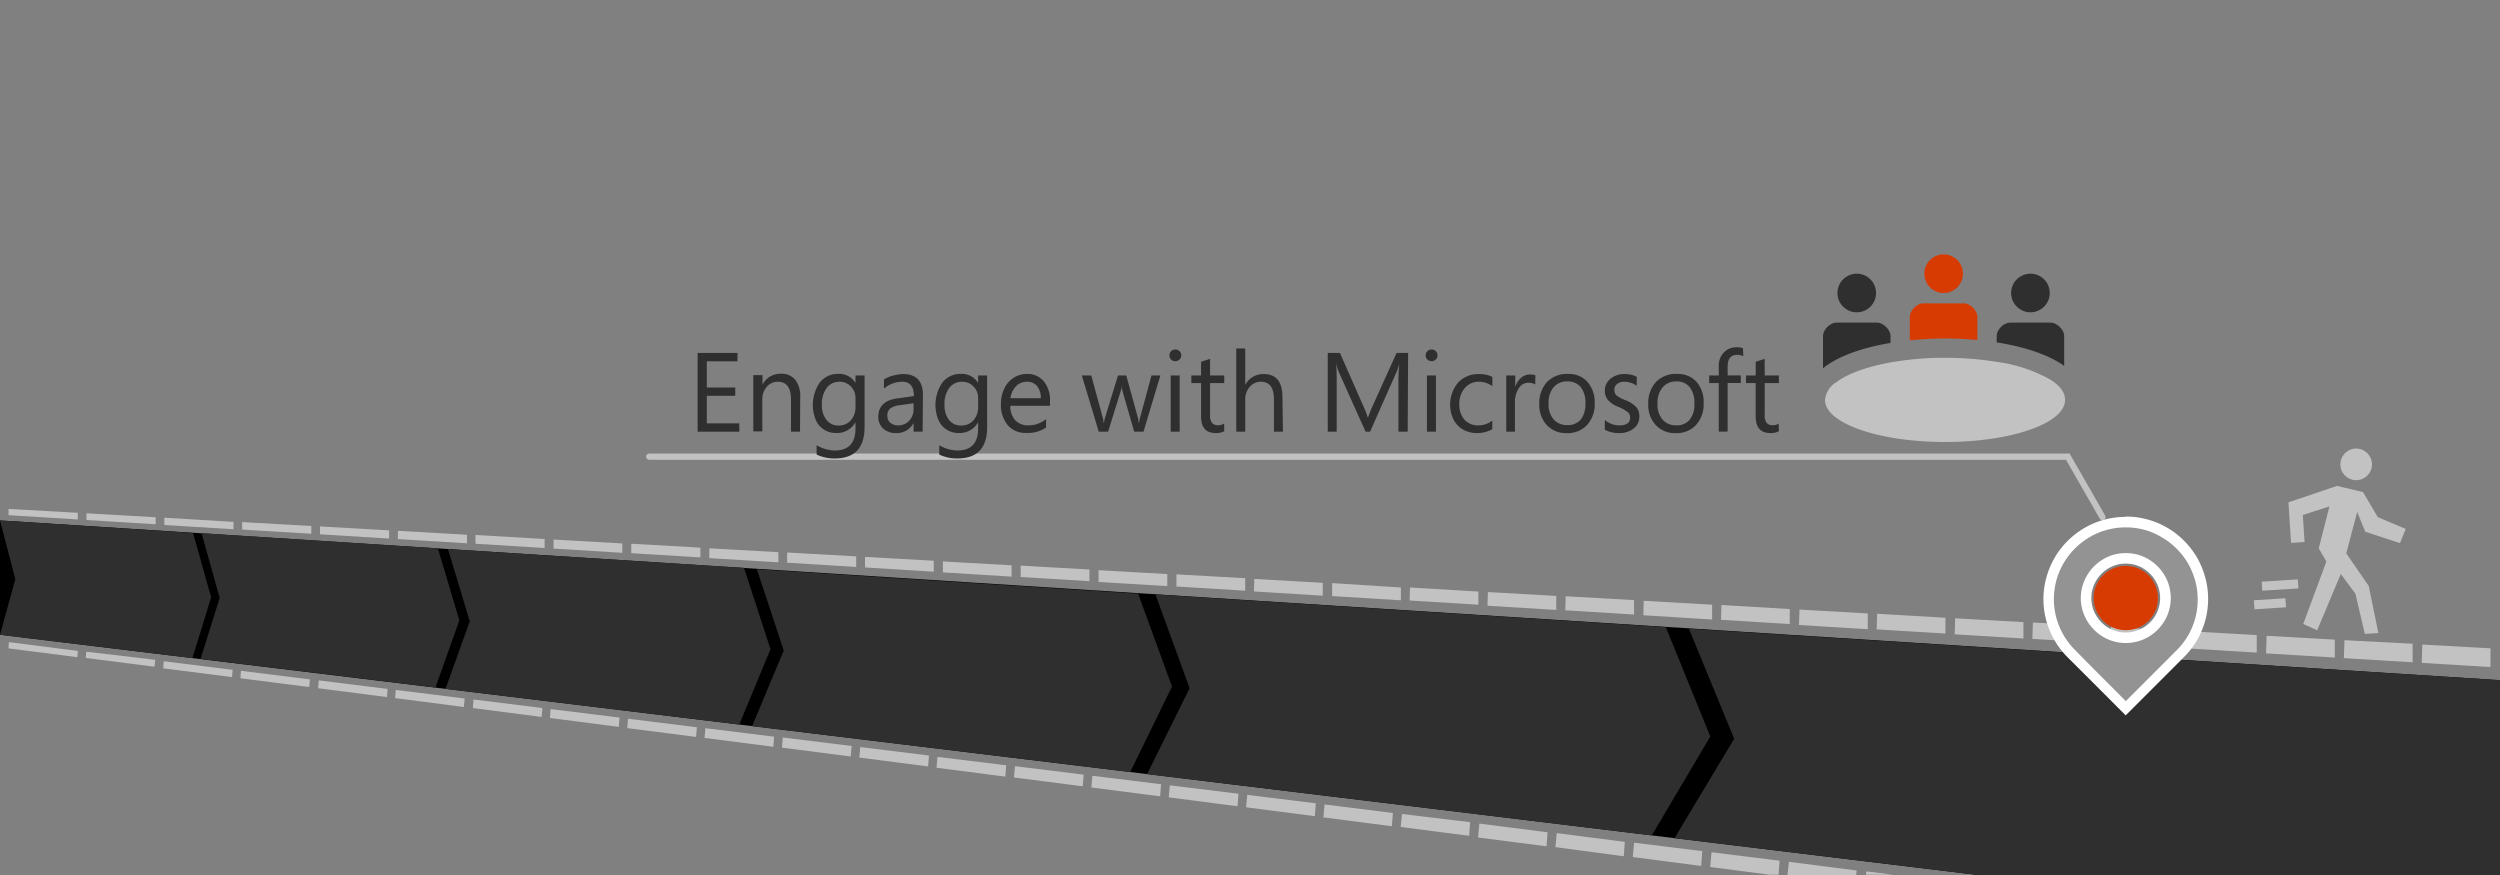 <svg xmlns="http://www.w3.org/2000/svg" viewBox="0 0 400 140"><rect x="0" y="0" width="400" height="140" fill="#808080" stroke="none"/><defs><style>.cls-1{fill:#c2c2c2;}.cls-2{fill:#fff;}.cls-3{fill:#2f2f2f;}.cls-4{fill:none;stroke:#c2c2c2;stroke-linecap:round;stroke-miterlimit:10;}.cls-5{fill:#939393;}.cls-6{fill:#d83b01;}</style></defs><title>o365roadmapengage</title><g id="Road"><path class="cls-1" d="M0,81.41v1l0-1Zm13.83.72V83.2l11.08.68,0-1.12Zm24.91,1.4v1.2l11.07.67,0-1.24Zm24.92,1.4,0,1.26v.06l11.06.68,0-1.37Zm24.91,1.4,0,1.38v.06l11,.68,0-1.5Zm24.92,1.4,0,1.5v.07l11.05.67,0-1.62Zm37.37,2.1,0,1.68v.07l11,.68,0-1.81Zm24.91,1.4,0,1.81v.07l11,.67,0-1.93Zm24.92,1.4-.05,1.93v.07l11,.68V93.25Zm37.37,2.1L238,96.84v.08l11,.67V95.35ZM263,96.13l-.06,2.23v.08l11,.68V96.75Zm24.92,1.4-.08,2.35V100l11,.67V98.15Zm24.91,1.4-.08,2.47v.09l11,.67V99.54Zm24.91,1.4-.08,2.59V103l11,.68v-2.75Zm24.92,1.4-.09,2.71v.1l11,.67v-2.87Zm24.91,1.4-.09,2.84v.09l11,.67v-3Zm-12.45-.7-.1,2.78v.09l11,.67V103ZM350.17,101l-.09,2.65v.1l11,.67v-2.81Zm-24.91-1.4-.08,2.53v.09l11,.67v-2.68Zm-24.92-1.4-.07,2.41v.09l11,.67V98.84Zm-24.91-1.4-.07,2.29v.08l11,.68V97.45Zm-24.92-1.4-.06,2.17v.08l11,.67v-2.3ZM225.6,94l-.06,2v.08l11,.67V94.65Zm-12.46-.7,0,2v.07l11,.68V94Zm-24.91-1.4,0,1.87v.07l11,.67v-2Zm-24.92-1.4,0,1.75v.07l11,.67,0-1.87Zm-24.91-1.4,0,1.62v.07l11,.68,0-1.75Zm-12.46-.7,0,1.56v.07l11.05.68,0-1.69ZM101,87l0,1.44v.07l11.06.67,0-1.56Zm-24.92-1.4V87l11.06.68,0-1.44ZM51.2,84.23v1.26l11.06.68,0-1.31Zm-24.91-1.4V84l11.07.68,0-1.18ZM1.37,81.43v1l11.08.68,0-1.06Z"/><path class="cls-1" d="M1.43,102.74l-.07,1,11,1.41.1-1ZM26.2,105.8l-.08,1.08v.05l11,1.41.11-1.17ZM51,108.86l-.09,1.2v.06l11,1.41.11-1.3Zm24.76,3.06-.1,1.32v.05l11,1.42.13-1.43ZM100.49,115l-.12,1.43v.07l11,1.41.13-1.55ZM125.25,118l-.13,1.55v.07l11,1.42.14-1.68Zm12.39,1.53-.14,1.61v.07l11,1.42.13-1.75Zm24.76,3.06-.16,1.74v.07l11,1.41.14-1.87Zm24.77,3.06-.17,1.86v.07L198,129l.15-2Zm24.76,3.06-.18,2v.07l10.95,1.42.16-2.12Zm12.39,1.53-.2,2v.08l10.95,1.41.15-2.18Zm24.76,3.06-.21,2.16v.08L259.81,137l.16-2.3Zm24.77,3.06-.22,2.28v.08l9.55,1.24h1.4l.15-2.25Zm24.76,3.06-.05.54H303Zm-12.38-1.53L286,140h11l.05-.72Zm-24.77-3.06-.21,2.22v.08l10.94,1.42.17-2.37Zm-24.76-3.06-.2,2.1V134l10.95,1.41.16-2.24Zm-37.14-4.59-.18,1.92,0,.07,11,1.42.15-2.06Zm-24.77-3.06-.17,1.8V126l11,1.41.15-1.93ZM150,121.1l-.15,1.67v.07l11,1.42.14-1.81Zm-37.14-4.59-.13,1.49v.07l11,1.41.13-1.61Zm-24.77-3.06L88,114.82v.06l11,1.42.13-1.49Zm-24.76-3.06-.11,1.25v.06l11,1.42.12-1.36Zm-24.77-3.06-.09,1.13v.06l11,1.41.11-1.23Zm-24.77-3.06-.06,1,0,0,11,1.41.11-1.11Z"/><path class="cls-2" d="M.06,82.36H0l1.37.08h0Z"/><polygon points="400 108.83 400 140 316.43 140 0 101.56 0 83.27 400 108.83"/><path class="cls-3" d="M33.78,95.58l-3,9.72L0,101.57l2.45-8.9L0,83.27l30.89,2Z"/><path class="cls-3" d="M73.5,99.26,69.67,110l-37.58-4.57,3.06-9.76-2.9-10.36,37.81,2.42Z"/><path class="cls-3" d="M123.28,103.88l-5,12.05-47-5.71,3.88-10.8L71.68,87.86l47.36,3Z"/><path class="cls-3" d="M187.52,109.85l-6.69,13.68-60.49-7.35,5.06-12.1-4.3-13,61,3.91Z"/><path class="cls-3" d="M273.65,117.84l-9.37,15.83-80.75-9.81,6.81-13.75-5.47-15,81.66,5.23Z"/><path class="cls-3" d="M400,108.83l-129.78-8.24,7.25,17.61-9.55,15.91,48.5,5.89H400"/></g><g id="Pins"><g id="pedestrian"><path class="cls-1" d="M378.22,78.74l-4.18-1m10.87,6.89-4.47-1.89-2.35-4-4.18-1h0c-1.29.45-2.59.89-3.87,1.32l-3.89,1.31.42,6.49,2.16-.13-.28-4.34,4.26-1.36L371,87.74l1.22,2.1-3.7,10,2.23,1,3.78-9L376.87,95l1.5,6.43,2.17-.14L379,93.75l-3.6-5.21,1.75-6.63,1.29,3.17L384,86.9Z"/><circle class="cls-1" cx="376.99" cy="74.3" r="2.53"/></g><rect class="cls-1" x="360.67" y="95.85" width="5.06" height="1.45" transform="translate(-5.46 23.54) rotate(-3.68)"/><rect class="cls-1" x="361.92" y="92.85" width="5.79" height="1.45" transform="translate(-5.26 23.64) rotate(-3.68)"/><polyline class="cls-4" points="336.39 82.73 330.85 73.07 103.88 73.07"/><path class="cls-5" d="M331.41,104.6a12.51,12.51,0,0,1-2.67-4,12.13,12.13,0,0,1-.95-4.72,12.51,12.51,0,0,1,.44-3.27,12.84,12.84,0,0,1,1.25-2.95,11.89,11.89,0,0,1,1.92-2.5,12.85,12.85,0,0,1,2.51-1.93A11.61,11.61,0,0,1,336.85,84a12.3,12.3,0,0,1,3.28-.44,12.66,12.66,0,0,1,3.28.43,12,12,0,0,1,3,1.26,11.68,11.68,0,0,1,2.49,1.92,12,12,0,0,1,1.93,2.5A12.61,12.61,0,0,1,352,92.59a12.23,12.23,0,0,1,.44,3.28,12.2,12.2,0,0,1-3.62,8.73l-8.72,8.72Zm8.72-15.26a6.16,6.16,0,0,0-2.47.5,6.32,6.32,0,0,0-2,1.36,6.55,6.55,0,0,0-1.37,2,6.19,6.19,0,0,0,0,4.92,6.66,6.66,0,0,0,1.37,2,6.32,6.32,0,0,0,2,1.36,6.16,6.16,0,0,0,2.47.5,6.08,6.08,0,0,0,2.46-.5,6.35,6.35,0,0,0,2-1.36,6.66,6.66,0,0,0,1.37-2,6.35,6.35,0,0,0,.49-2.46,6.23,6.23,0,0,0-.5-2.47,6.53,6.53,0,0,0-1.36-2,6.35,6.35,0,0,0-2-1.36A6.08,6.08,0,0,0,340.13,89.34Z"/><path class="cls-2" d="M340.13,84.38a11.47,11.47,0,0,1,3.06.41A10.61,10.61,0,0,1,345.93,86a11.05,11.05,0,0,1,2.34,1.8,11.54,11.54,0,0,1,1.8,2.32,12.38,12.38,0,0,1,1.15,2.75,11.45,11.45,0,0,1,.41,3.05,11.38,11.38,0,0,1-3.37,8.13l-8.13,8.13-2.05-2.06-2.78-2.78L332,104a11.36,11.36,0,0,1-2.49-3.73,11.2,11.2,0,0,1-.89-4.4,11.87,11.87,0,0,1,.41-3.05,11.56,11.56,0,0,1,1.17-2.75A11.15,11.15,0,0,1,332,87.75a11.52,11.52,0,0,1,2.33-1.8,10.83,10.83,0,0,1,2.75-1.16,11.4,11.4,0,0,1,3.05-.41m0,18.5a6.94,6.94,0,0,0,2.8-.57,7.11,7.11,0,0,0,2.28-1.54,7.37,7.37,0,0,0,1.55-2.28,7.28,7.28,0,0,0,0-5.6,7.36,7.36,0,0,0-3.83-3.83,6.93,6.93,0,0,0-2.8-.56,7,7,0,0,0-2.81.56,7.5,7.5,0,0,0-2.27,1.55,7.34,7.34,0,0,0-1.54,2.28,7,7,0,0,0,0,5.6,7.26,7.26,0,0,0,3.81,3.82,7,7,0,0,0,2.81.57m0-20.18a13.55,13.55,0,0,0-3.5.46,13.21,13.21,0,0,0-5.81,3.39,12.65,12.65,0,0,0-2.07,2.68,13.51,13.51,0,0,0-1.32,3.13,13.14,13.14,0,0,0-.48,3.51,12.91,12.91,0,0,0,1,5,13.13,13.13,0,0,0,2.84,4.27l3.3,3.29,2.78,2.78,2.05,2.06,1.19,1.19,1.19-1.19,8.13-8.13a13.14,13.14,0,0,0,3.87-9.32,12.89,12.89,0,0,0-.48-3.49,13.83,13.83,0,0,0-1.31-3.15,13.53,13.53,0,0,0-2.07-2.67,13.11,13.11,0,0,0-5.82-3.39,13.21,13.21,0,0,0-3.51-.47Zm0,18.5a5.13,5.13,0,0,1-2.13-.43,5.47,5.47,0,0,1-1.76-1.19,5.69,5.69,0,0,1-1.19-1.76,5.27,5.27,0,0,1-.43-2.13,5.19,5.19,0,0,1,.43-2.12,5.62,5.62,0,0,1,1.19-1.77A5.47,5.47,0,0,1,338,90.61a5.13,5.13,0,0,1,2.13-.43,5.37,5.37,0,0,1,2.13.43A5.69,5.69,0,0,1,344,91.8a5.37,5.37,0,0,1,1.19,1.76,5.49,5.49,0,0,1,0,4.26A5.37,5.37,0,0,1,344,99.58a5.69,5.69,0,0,1-1.76,1.19,5.37,5.37,0,0,1-2.13.43Z"/><path class="cls-6" d="M343.77,92.05a5.43,5.43,0,0,0-1.64-1.1,5.2,5.2,0,0,0-4,0,5.11,5.11,0,0,0-2.74,2.74,5.2,5.2,0,0,0,0,4,5.43,5.43,0,0,0,1.1,1.64,5.31,5.31,0,0,0,1.64,1.1,5.2,5.2,0,0,0,4,0,5.11,5.11,0,0,0,2.74-2.74,5.2,5.2,0,0,0,0-4,5.31,5.31,0,0,0-1.1-1.64"/><path class="cls-6" d="M316.38,54.4V50.7a1.69,1.69,0,0,0-.2-.76,2.43,2.43,0,0,0-.5-.7,2.67,2.67,0,0,0-.7-.51,1.67,1.67,0,0,0-.76-.19h-6.49a1.71,1.71,0,0,0-.77.19,2.65,2.65,0,0,0-.69.5,2.44,2.44,0,0,0-.5.69,1.74,1.74,0,0,0-.2.78v3.75a56.31,56.31,0,0,1,5.66-.29C313,54.16,314.68,54.24,316.38,54.4Z"/><circle class="cls-6" cx="310.98" cy="43.79" r="3.09"/><path class="cls-3" d="M302.49,53.78a1.73,1.73,0,0,0-.2-.76,3.09,3.09,0,0,0-.5-.7,2.94,2.94,0,0,0-.71-.5,1.65,1.65,0,0,0-.75-.2h-6.49a1.74,1.74,0,0,0-.78.2,3,3,0,0,0-.69.49,2.88,2.88,0,0,0-.5.7,1.82,1.82,0,0,0-.19.77v5.07s0,0,0,.07c2.48-2,6.4-3.31,10.8-4.05Z"/><circle class="cls-3" cx="297.08" cy="46.88" r="3.09"/><path class="cls-3" d="M330.27,53.78a1.71,1.71,0,0,0-.19-.76,2.85,2.85,0,0,0-.51-.7,2.88,2.88,0,0,0-.7-.5,1.69,1.69,0,0,0-.76-.2h-6.48a1.74,1.74,0,0,0-.78.2,2.62,2.62,0,0,0-.69.49,2.88,2.88,0,0,0-.5.7,1.68,1.68,0,0,0-.19.77v1c4.31.68,8.21,1.92,10.8,3.76Z"/><circle class="cls-3" cx="324.87" cy="46.88" r="3.09"/><path class="cls-1" d="M328.16,60.8a23.84,23.84,0,0,0-8.69-2.9,49.41,49.41,0,0,0-5.16-.56c-1-.06-2-.09-3.08-.09s-2.36,0-3.5.11a47.6,47.6,0,0,0-5.24.63c-3.79.68-6.84,1.79-8.65,3.14A3.77,3.77,0,0,0,292,64c0,3.71,8.6,6.72,19.2,6.72s19.21-3,19.21-6.72C330.44,62.83,329.61,61.75,328.16,60.8Z"/></g><g id="Text"><path class="cls-3" d="M118.29,69.07h-6.67V56.47H118v1.34h-4.91V62h4.55v1.33h-4.55v4.41h5.2Z"/><path class="cls-3" d="M128,69.07h-1.44V63.94c0-1.9-.7-2.86-2.1-2.86a2.26,2.26,0,0,0-1.77.81,3,3,0,0,0-.72,2v5.13h-1.44v-9H122v1.5h0a3.24,3.24,0,0,1,3-1.72,2.74,2.74,0,0,1,2.26,1,4.26,4.26,0,0,1,.78,2.74Z"/><path class="cls-3" d="M138.33,68.35c0,3.3-1.59,5-4.75,5a6.6,6.6,0,0,1-2.92-.62V71.24a6,6,0,0,0,2.89.84q3.33,0,3.33-3.53v-1h0a3.37,3.37,0,0,1-3.1,1.73,3.45,3.45,0,0,1-3.26-2.1,6.36,6.36,0,0,1,.66-6,3.69,3.69,0,0,1,3-1.36,3,3,0,0,1,2.7,1.46h0V60.07h1.45ZM136.88,65V63.68a2.57,2.57,0,0,0-.74-1.85,2.45,2.45,0,0,0-1.79-.75,2.5,2.5,0,0,0-2.09,1,4.38,4.38,0,0,0-.76,2.72,3.73,3.73,0,0,0,.73,2.38,2.33,2.33,0,0,0,1.92.9,2.52,2.52,0,0,0,2-.85A3.21,3.21,0,0,0,136.88,65Z"/><path class="cls-3" d="M147.62,69.07h-1.45v-1.4h0a3,3,0,0,1-2.77,1.62,2.94,2.94,0,0,1-2.08-.71,2.44,2.44,0,0,1-.79-1.9c0-1.67,1-2.65,3-2.93l2.69-.38c0-1.52-.61-2.29-1.85-2.29a4.5,4.5,0,0,0-2.94,1.1V60.71a4.61,4.61,0,0,1,1.36-.58,6.39,6.39,0,0,1,1.7-.28c2.12,0,3.18,1.13,3.18,3.37Zm-1.45-4.55-2.18.31a3.16,3.16,0,0,0-1.56.53,1.49,1.49,0,0,0-.45,1.21,1.34,1.34,0,0,0,.48,1.08,1.84,1.84,0,0,0,1.24.41,2.33,2.33,0,0,0,1.78-.75,2.72,2.72,0,0,0,.69-1.89Z"/><path class="cls-3" d="M157.94,68.35q0,5-4.74,5a6.57,6.57,0,0,1-2.92-.62V71.24a6,6,0,0,0,2.89.84q3.33,0,3.33-3.53v-1h0a3.37,3.37,0,0,1-3.1,1.73,3.45,3.45,0,0,1-3.26-2.1,6.36,6.36,0,0,1,.66-6,3.66,3.66,0,0,1,3-1.36,3,3,0,0,1,2.7,1.46h0V60.07h1.44ZM156.5,65V63.68a2.54,2.54,0,0,0-.75-1.85,2.41,2.41,0,0,0-1.78-.75,2.51,2.51,0,0,0-2.1,1,4.38,4.38,0,0,0-.75,2.72,3.73,3.73,0,0,0,.72,2.38,2.34,2.34,0,0,0,1.93.9,2.52,2.52,0,0,0,2-.85A3.21,3.21,0,0,0,156.5,65Z"/><path class="cls-3" d="M168,64.93h-6.35a3.36,3.36,0,0,0,.8,2.33,2.85,2.85,0,0,0,2.13.8,4.46,4.46,0,0,0,2.79-1v1.34a5.14,5.14,0,0,1-3.13.87,3.76,3.76,0,0,1-3-1.24,5.09,5.09,0,0,1-1.09-3.44,5.5,5.5,0,0,1,.55-2.44,4,4,0,0,1,1.49-1.71,3.85,3.85,0,0,1,2.1-.61A3.4,3.4,0,0,1,167,61a4.7,4.7,0,0,1,1,3.19Zm-1.47-1.22a3,3,0,0,0-.6-1.94,2,2,0,0,0-1.65-.69,2.34,2.34,0,0,0-1.72.72,3.41,3.41,0,0,0-.89,1.91Z"/><path class="cls-3" d="M185.66,60.07l-2.7,9h-1.49l-1.85-6.44a3.48,3.48,0,0,1-.14-.83h0a4.35,4.35,0,0,1-.18.81l-2,6.46H175.8l-2.71-9h1.51l1.85,6.77a5.5,5.5,0,0,1,.13.81h.07a3.5,3.5,0,0,1,.16-.83l2.07-6.75h1.32l1.87,6.79a4.35,4.35,0,0,1,.12.81h.07a3.13,3.13,0,0,1,.14-.81l1.84-6.79Z"/><path class="cls-3" d="M189,56.85a.88.88,0,0,1-.28.67.94.94,0,0,1-.67.27,1,1,0,0,1-.67-.26.9.9,0,0,1-.27-.68.93.93,0,0,1,.27-.66.9.9,0,0,1,.67-.27.93.93,0,0,1,.68.27A.9.9,0,0,1,189,56.85Zm-.25,12.22h-1.44v-9h1.44Z"/><path class="cls-3" d="M195.88,69a2.83,2.83,0,0,1-1.36.29c-1.57,0-2.35-.89-2.35-2.66V61.29h-1.55V60.07h1.55V57.88l1.44-.47v2.66h2.27v1.22h-2.27v5.09a2,2,0,0,0,.31,1.28,1.21,1.21,0,0,0,1,.38,1.52,1.52,0,0,0,.94-.29Z"/><path class="cls-3" d="M205.27,69.07h-1.44V63.89c0-1.87-.7-2.81-2.09-2.81a2.26,2.26,0,0,0-1.79.83,3,3,0,0,0-.71,2.07v5.09H197.8V55.75h1.44v5.82h0a3.25,3.25,0,0,1,2.95-1.72q3,0,3,3.68Z"/><path class="cls-3" d="M225.23,69.07h-1.48V60.61c0-.67.05-1.48.13-2.44h0a7.23,7.23,0,0,1-.38,1.22l-4.29,9.68h-.72l-4.31-9.61a7.59,7.59,0,0,1-.38-1.29h0c0,.5.07,1.32.07,2.46v8.44h-1.43V56.47h1.95l3.87,8.79a11.94,11.94,0,0,1,.57,1.51h.06c.3-.81.5-1.32.61-1.55l3.95-8.75h1.85Z"/><path class="cls-3" d="M230,56.85a.88.88,0,0,1-.28.67.94.94,0,0,1-.67.27,1,1,0,0,1-.67-.26.9.9,0,0,1-.27-.68.93.93,0,0,1,.27-.66.9.9,0,0,1,.67-.27.93.93,0,0,1,.68.27A.9.9,0,0,1,230,56.85Zm-.25,12.22h-1.44v-9h1.44Z"/><path class="cls-3" d="M238.77,68.66a4.7,4.7,0,0,1-2.47.63,4.4,4.4,0,0,1-2.21-.56,3.9,3.9,0,0,1-1.53-1.61,5.51,5.51,0,0,1,.74-5.91,4.42,4.42,0,0,1,3.4-1.36,4.58,4.58,0,0,1,2.08.46v1.48a3.66,3.66,0,0,0-2.14-.71,2.89,2.89,0,0,0-2.27,1,3.81,3.81,0,0,0-.88,2.58,3.58,3.58,0,0,0,.83,2.49,2.87,2.87,0,0,0,2.23.91,3.67,3.67,0,0,0,2.22-.77Z"/><path class="cls-3" d="M245.64,61.53a1.82,1.82,0,0,0-1.1-.29,1.78,1.78,0,0,0-1.55.9,4.16,4.16,0,0,0-.6,2.35v4.58H241v-9h1.44v1.86h0a3.16,3.16,0,0,1,.93-1.47,2.06,2.06,0,0,1,1.43-.54,2.42,2.42,0,0,1,.86.12Z"/><path class="cls-3" d="M255.15,64.54A4.86,4.86,0,0,1,253.93,68a4.24,4.24,0,0,1-3.26,1.3A4.17,4.17,0,0,1,247.48,68a4.69,4.69,0,0,1-1.19-3.34,5,5,0,0,1,1.22-3.53,4.44,4.44,0,0,1,3.37-1.3A4,4,0,0,1,254,61.11,4.93,4.93,0,0,1,255.15,64.54Zm-1.48,0a4,4,0,0,0-.75-2.6,2.65,2.65,0,0,0-2.15-.91,2.74,2.74,0,0,0-2.19.93,3.86,3.86,0,0,0-.81,2.62,3.65,3.65,0,0,0,.81,2.52,2.77,2.77,0,0,0,2.19.91,2.68,2.68,0,0,0,2.16-.89A4,4,0,0,0,253.67,64.59Z"/><path class="cls-3" d="M262.29,66.67a2.29,2.29,0,0,1-.9,1.89,3.65,3.65,0,0,1-2.39.73,4.46,4.46,0,0,1-2.23-.54V67.2a3.58,3.58,0,0,0,2.33.86c1.15,0,1.72-.42,1.72-1.25a1.07,1.07,0,0,0-.34-.83,6,6,0,0,0-1.52-.87,4.35,4.35,0,0,1-1.68-1.1,2.29,2.29,0,0,1-.5-1.55,2.33,2.33,0,0,1,.9-1.86,3.44,3.44,0,0,1,2.28-.75,4.17,4.17,0,0,1,1.92.43v1.45a3.34,3.34,0,0,0-2-.65,1.73,1.73,0,0,0-1.14.36,1.1,1.1,0,0,0-.44.9,1.22,1.22,0,0,0,.33.92A5.24,5.24,0,0,0,260,64a5,5,0,0,1,1.81,1.14A2.24,2.24,0,0,1,262.29,66.67Z"/><path class="cls-3" d="M272.58,64.54A4.86,4.86,0,0,1,271.36,68a4.24,4.24,0,0,1-3.26,1.3A4.15,4.15,0,0,1,264.91,68a4.69,4.69,0,0,1-1.19-3.34,5,5,0,0,1,1.22-3.53,4.42,4.42,0,0,1,3.37-1.3,4,4,0,0,1,3.13,1.26A4.88,4.88,0,0,1,272.58,64.54Zm-1.48,0a4,4,0,0,0-.75-2.6,2.65,2.65,0,0,0-2.15-.91A2.78,2.78,0,0,0,266,62a3.86,3.86,0,0,0-.8,2.62,3.65,3.65,0,0,0,.81,2.52,2.77,2.77,0,0,0,2.19.91,2.64,2.64,0,0,0,2.15-.89A3.93,3.93,0,0,0,271.1,64.59Z"/><path class="cls-3" d="M278.93,57a2,2,0,0,0-1-.23c-1,0-1.51.63-1.51,1.9v1.39h2.11v1.22h-2.11v7.78H275V61.29h-1.53V60.07H275V58.61a3.06,3.06,0,0,1,.81-2.21,2.73,2.73,0,0,1,2.06-.84,2.94,2.94,0,0,1,1,.15Z"/><path class="cls-3" d="M284.62,69a2.81,2.81,0,0,1-1.35.29c-1.57,0-2.36-.89-2.36-2.66V61.29h-1.55V60.07h1.55V57.88l1.44-.47v2.66h2.27v1.22h-2.27v5.09a2,2,0,0,0,.31,1.28,1.23,1.23,0,0,0,1,.38,1.49,1.49,0,0,0,.93-.29Z"/></g></svg>